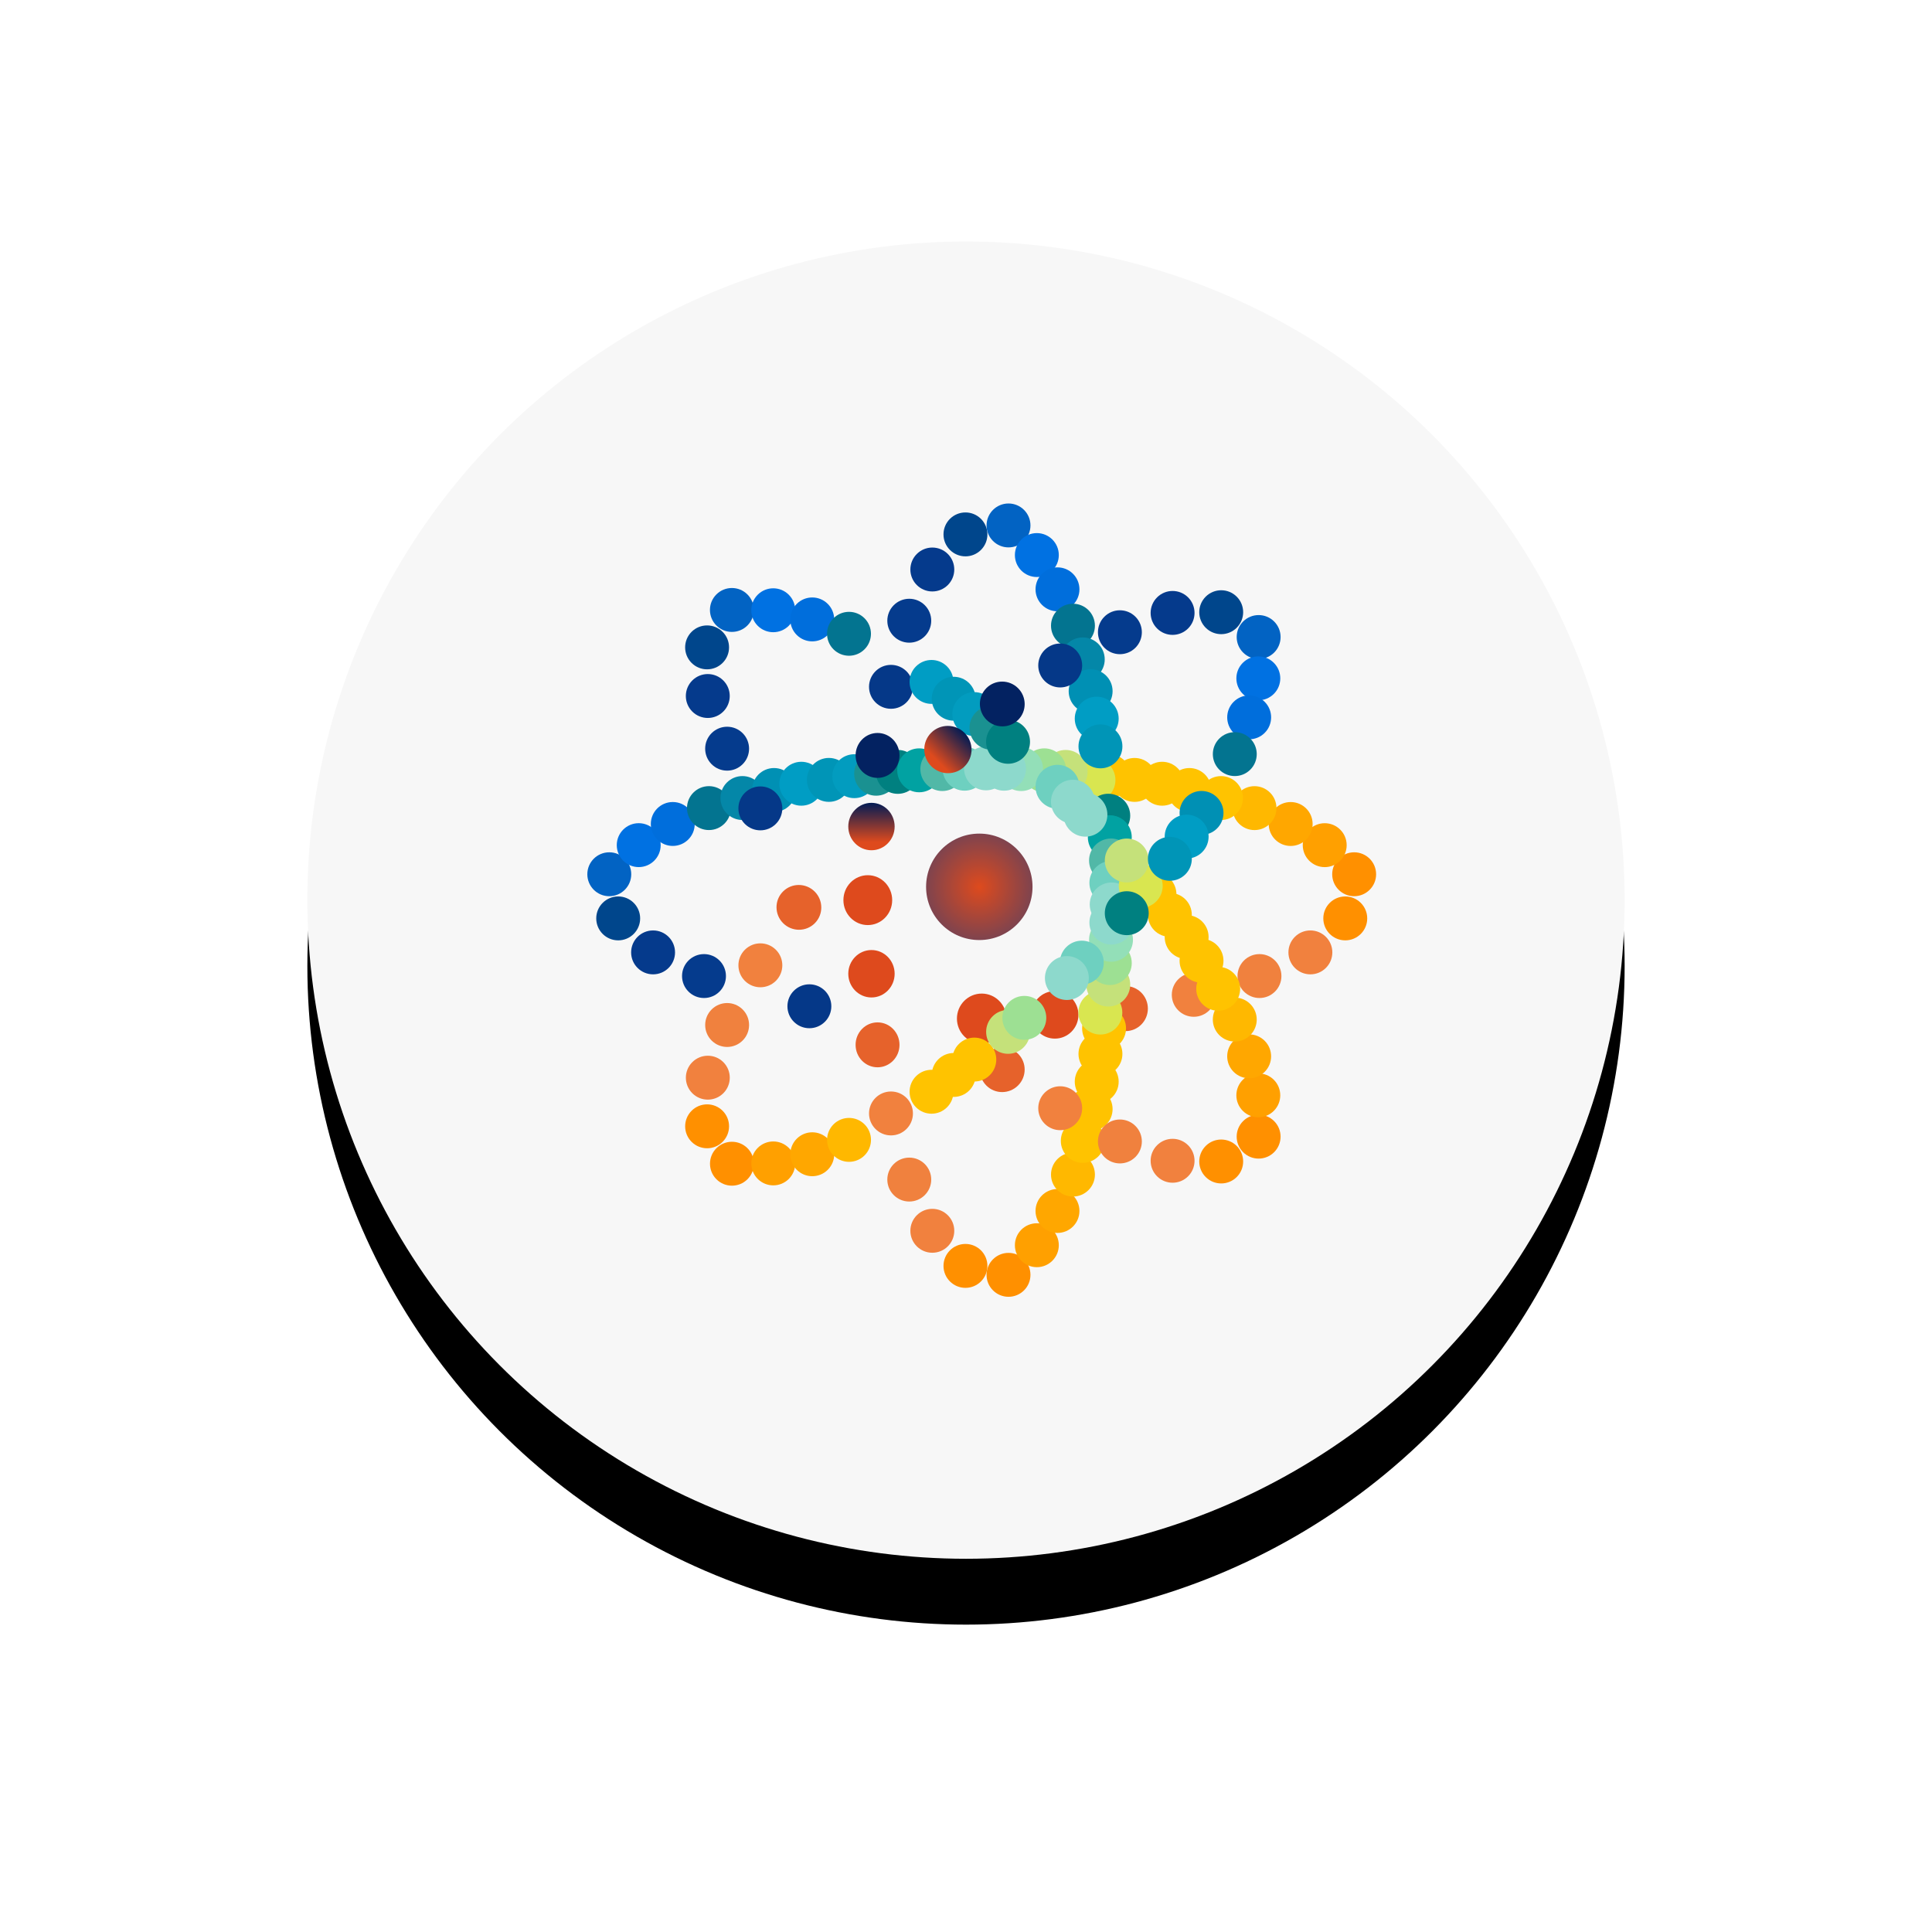 <?xml version="1.0" encoding="UTF-8"?>
<svg width="88px" height="88px" viewBox="0 0 88 88" version="1.1" xmlns="http://www.w3.org/2000/svg" xmlns:xlink="http://www.w3.org/1999/xlink">
    <!-- Generator: Sketch 53.2 (72643) - https://sketchapp.com -->
    <title>Group 48</title>
    <desc>Created with Sketch.</desc>
    <defs>
        <circle id="path-1" cx="30" cy="30" r="30"></circle>
        <filter x="-37.5%" y="-32.5%" width="175.0%" height="175.0%" filterUnits="objectBoundingBox" id="filter-2">
            <feOffset dx="0" dy="3" in="SourceAlpha" result="shadowOffsetOuter1"></feOffset>
            <feGaussianBlur stdDeviation="7" in="shadowOffsetOuter1" result="shadowBlurOuter1"></feGaussianBlur>
            <feColorMatrix values="0 0 0 0 0   0 0 0 0 0   0 0 0 0 0  0 0 0 0.3 0" type="matrix" in="shadowBlurOuter1"></feColorMatrix>
        </filter>
        <linearGradient x1="17.053%" y1="50%" x2="100%" y2="50%" id="linearGradient-3">
            <stop stop-color="#DE4A1D" offset="0%"></stop>
            <stop stop-color="#021B54" offset="100%"></stop>
        </linearGradient>
        <linearGradient x1="17.053%" y1="50%" x2="100%" y2="50%" id="linearGradient-4">
            <stop stop-color="#DE4A1D" offset="0%"></stop>
            <stop stop-color="#021B54" offset="100%"></stop>
        </linearGradient>
        <radialGradient cx="50%" cy="50%" fx="50%" fy="50%" r="113.66%" id="radialGradient-5">
            <stop stop-color="#DE4A1D" offset="0%"></stop>
            <stop stop-color="#053B8D" offset="100%"></stop>
        </radialGradient>
    </defs>
    <g id="Welcome" stroke="none" stroke-width="1" fill="none" fill-rule="evenodd">
        <g id="Homepage" transform="translate(-1003, -1885)">
            <g id="Group-39" transform="translate(1017, 1896)">
                <g id="Group-48">
                    <g id="Oval">
                        <use fill="black" fill-opacity="1" filter="url(#filter-2)" xlink:href="#path-1"></use>
                        <use fill="#F7F7F7" fill-rule="evenodd" xlink:href="#path-1"></use>
                    </g>
                    <g id="Group-3" transform="translate(10, 10)">
                        <g id="Group-2" transform="translate(1.212, 13.333)">
                            <g id="Group" transform="translate(18.375, 0)">
                                <ellipse id="Oval" fill="#DE4A1D" cx="1.129" cy="12.063" rx="1.129" ry="1.14"></ellipse>
                                <ellipse id="Oval" fill="#DE4A1D" cx="4.461" cy="11.892" rx="1.073" ry="1.083"></ellipse>
                                <ellipse id="Oval" fill="#E6622B" cx="7.68" cy="11.607" rx="1.017" ry="1.026"></ellipse>
                                <ellipse id="Oval" fill="#F1813E" cx="10.787" cy="10.98" rx="1" ry="1"></ellipse>
                                <ellipse id="Oval" fill="#F0813E" cx="13.78" cy="10.125" rx="1" ry="1"></ellipse>
                                <ellipse id="Oval" fill="#F1813E" cx="16.099" cy="9.047" rx="1" ry="1"></ellipse>
                                <ellipse id="Oval" fill="#FF9000" cx="17.688" cy="7.499" rx="1" ry="1"></ellipse>
                                <ellipse id="Oval" fill="#FF9000" cx="18.093" cy="5.488" rx="1" ry="1"></ellipse>
                                <ellipse id="Oval" fill="#FFA000" cx="16.752" cy="4.163" rx="1" ry="1"></ellipse>
                                <ellipse id="Oval" fill="#FFA700" cx="15.201" cy="3.199" rx="1" ry="1"></ellipse>
                                <ellipse id="Oval" fill="#FFB800" cx="13.554" cy="2.476" rx="1" ry="1"></ellipse>
                                <ellipse id="Oval" fill="#FFC300" cx="12.029" cy="2.017" rx="1" ry="1"></ellipse>
                                <ellipse id="Oval" fill="#FFC300" cx="10.589" cy="1.65" rx="1" ry="1"></ellipse>
                                <ellipse id="Oval" fill="#FFC300" cx="9.347" cy="1.365" rx="1" ry="1"></ellipse>
                                <ellipse id="Oval" fill="#FFC300" cx="8.091" cy="1.191" rx="1" ry="1"></ellipse>
                                <ellipse id="Oval" fill="#FFC300" cx="6.932" cy="1.022" rx="1" ry="1"></ellipse>
                                <ellipse id="Oval" fill="#D9E650" cx="6.22" cy="1.195" rx="1" ry="1"></ellipse>
                                <ellipse id="Oval" fill="#C5E17A" cx="4.952" cy="0.826" rx="1" ry="1"></ellipse>
                                <ellipse id="Oval" fill="#9DE093" cx="3.978" cy="0.754" rx="1" ry="1"></ellipse>
                                <ellipse id="Oval" fill="#93DFB8" cx="2.924" cy="0.698" rx="1" ry="1"></ellipse>
                                <ellipse id="Oval" fill="#8DD9CC" cx="2.146" cy="0.682" rx="1" ry="1"></ellipse>
                            </g>
                            <g id="Group" transform="translate(10.42, 6.972) scale(-1, 1) translate(-10.42, -6.972) translate(0.723, 0.305)">
                                <ellipse id="Oval" fill="#053888" cx="8.463" cy="11.196" rx="1" ry="1"></ellipse>
                                <ellipse id="Oval" fill="#053B8D" cx="13.263" cy="9.82" rx="1" ry="1"></ellipse>
                                <ellipse id="Oval" fill="#053A8C" cx="15.582" cy="8.742" rx="1" ry="1"></ellipse>
                                <ellipse id="Oval" fill="#00468C" cx="17.171" cy="7.194" rx="1" ry="1"></ellipse>
                                <ellipse id="Oval" fill="#0263C3" cx="17.577" cy="5.183" rx="1" ry="1"></ellipse>
                                <ellipse id="Oval" fill="#0071E2" cx="16.236" cy="3.857" rx="1" ry="1"></ellipse>
                                <ellipse id="Oval" fill="#006EDC" cx="14.685" cy="2.893" rx="1" ry="1"></ellipse>
                                <ellipse id="Oval" fill="#037490" cx="13.038" cy="2.17" rx="1" ry="1"></ellipse>
                                <ellipse id="Oval" fill="#0487A8" cx="11.513" cy="1.711" rx="1" ry="1"></ellipse>
                                <ellipse id="Oval" fill="#0090B4" cx="10.073" cy="1.345" rx="1" ry="1"></ellipse>
                                <ellipse id="Oval" fill="#009DC4" cx="8.83" cy="1.06" rx="1" ry="1"></ellipse>
                                <ellipse id="Oval" fill="#0095B7" cx="7.575" cy="0.885" rx="1" ry="1"></ellipse>
                                <ellipse id="Oval" fill="#029CBF" cx="6.416" cy="0.716" rx="1" ry="1"></ellipse>
                                <ellipse id="Oval" fill="#1A9191" cx="5.422" cy="0.605" rx="1" ry="1"></ellipse>
                                <ellipse id="Oval" fill="#008080" cx="4.436" cy="0.52" rx="1" ry="1"></ellipse>
                                <ellipse id="Oval" fill="#01A2A2" cx="3.462" cy="0.449" rx="1" ry="1"></ellipse>
                                <ellipse id="Oval" fill="#51B8A7" cx="2.408" cy="0.392" rx="1" ry="1"></ellipse>
                                <ellipse id="Oval" fill="#6ED0C0" cx="1.395" cy="0.376" rx="1" ry="1"></ellipse>
                                <ellipse id="Oval" fill="#8DD9CC" cx="0.418" cy="0.36" rx="1" ry="1"></ellipse>
                            </g>
                        </g>
                        <g id="Group-2" transform="translate(20.606, 20) rotate(90) translate(-20.606, -20) translate(1.212, 13.333)">
                            <g id="Group" transform="translate(18.258, 0)">
                                <ellipse id="Oval" fill="#DE4A1D" cx="1.136" cy="11.746" rx="1.136" ry="1.111"></ellipse>
                                <ellipse id="Oval" fill="#DE4A1D" cx="4.489" cy="11.579" rx="1.08" ry="1.056"></ellipse>
                                <ellipse id="Oval" fill="#E6622B" cx="7.727" cy="11.302" rx="1.023" ry="1"></ellipse>
                                <ellipse id="Oval" fill="#F1813E" cx="10.852" cy="10.69" rx="1" ry="1"></ellipse>
                                <ellipse id="Oval" fill="#F0813E" cx="13.864" cy="9.857" rx="1" ry="1"></ellipse>
                                <ellipse id="Oval" fill="#F1813E" cx="16.197" cy="8.807" rx="1" ry="1"></ellipse>
                                <ellipse id="Oval" fill="#FF9000" cx="17.796" cy="7.298" rx="1" ry="1"></ellipse>
                                <ellipse id="Oval" fill="#FF9000" cx="18.203" cy="5.337" rx="1" ry="1"></ellipse>
                                <ellipse id="Oval" fill="#FFA000" cx="16.854" cy="4.046" rx="1" ry="1"></ellipse>
                                <ellipse id="Oval" fill="#FFA700" cx="15.294" cy="3.106" rx="1" ry="1"></ellipse>
                                <ellipse id="Oval" fill="#FFB800" cx="13.637" cy="2.401" rx="1" ry="1"></ellipse>
                                <ellipse id="Oval" fill="#FFC300" cx="12.102" cy="1.954" rx="1" ry="1"></ellipse>
                                <ellipse id="Oval" fill="#FFC300" cx="10.654" cy="1.596" rx="1" ry="1"></ellipse>
                                <ellipse id="Oval" fill="#FFC300" cx="9.404" cy="1.319" rx="1" ry="1"></ellipse>
                                <ellipse id="Oval" fill="#FFC300" cx="8.14" cy="1.149" rx="1" ry="1"></ellipse>
                                <ellipse id="Oval" fill="#FFC300" cx="6.975" cy="0.984" rx="1" ry="1"></ellipse>
                                <ellipse id="Oval" fill="#D9E650" cx="6.258" cy="1.153" rx="1" ry="1"></ellipse>
                                <ellipse id="Oval" fill="#C5E17A" cx="4.982" cy="0.793" rx="1" ry="1"></ellipse>
                                <ellipse id="Oval" fill="#9DE093" cx="4.002" cy="0.723" rx="1" ry="1"></ellipse>
                                <ellipse id="Oval" fill="#93DFB8" cx="2.942" cy="0.668" rx="1" ry="1"></ellipse>
                                <ellipse id="Oval" fill="#8DD9CC" cx="2.159" cy="0.652" rx="1" ry="1"></ellipse>
                            </g>
                            <g id="Group" transform="translate(10.355, 6.667) scale(-1, 1) translate(-10.355, -6.667) translate(0.658, 0)">
                                <ellipse id="Oval" fill="url(#linearGradient-3)" cx="4.01" cy="11.579" rx="1.08" ry="1.056"></ellipse>
                                <ellipse id="Oval" fill="#032261" cx="7.249" cy="11.302" rx="1.023" ry="1"></ellipse>
                                <ellipse id="Oval" fill="#053888" cx="10.374" cy="10.69" rx="1" ry="1"></ellipse>
                                <ellipse id="Oval" fill="#053B8D" cx="13.385" cy="9.857" rx="1" ry="1"></ellipse>
                                <ellipse id="Oval" fill="#053A8C" cx="15.718" cy="8.807" rx="1" ry="1"></ellipse>
                                <ellipse id="Oval" fill="#00468C" cx="17.317" cy="7.298" rx="1" ry="1"></ellipse>
                                <ellipse id="Oval" fill="#0263C3" cx="17.725" cy="5.337" rx="1" ry="1"></ellipse>
                                <ellipse id="Oval" fill="#0071E2" cx="16.376" cy="4.046" rx="1" ry="1"></ellipse>
                                <ellipse id="Oval" fill="#006EDC" cx="14.815" cy="3.106" rx="1" ry="1"></ellipse>
                                <ellipse id="Oval" fill="#037490" cx="13.159" cy="2.401" rx="1" ry="1"></ellipse>
                                <ellipse id="Oval" fill="#0487A8" cx="11.624" cy="1.954" rx="1" ry="1"></ellipse>
                                <ellipse id="Oval" fill="#0090B4" cx="10.175" cy="1.596" rx="1" ry="1"></ellipse>
                                <ellipse id="Oval" fill="#009DC4" cx="8.925" cy="1.319" rx="1" ry="1"></ellipse>
                                <ellipse id="Oval" fill="#0095B7" cx="7.662" cy="1.149" rx="1" ry="1"></ellipse>
                                <ellipse id="Oval" fill="#008080" cx="4.504" cy="0.793" rx="1" ry="1"></ellipse>
                                <ellipse id="Oval" fill="#01A2A2" cx="3.524" cy="0.723" rx="1" ry="1"></ellipse>
                                <ellipse id="Oval" fill="#51B8A7" cx="2.464" cy="0.668" rx="1" ry="1"></ellipse>
                                <ellipse id="Oval" fill="#6ED0C0" cx="1.444" cy="0.652" rx="1" ry="1"></ellipse>
                                <ellipse id="Oval" fill="#8DD9CC" cx="0.462" cy="0.637" rx="1" ry="1"></ellipse>
                            </g>
                        </g>
                        <g id="Group-2" transform="translate(19.979, 19.976) rotate(45) translate(-19.979, -19.976) translate(0.585, 12.704)">
                            <g id="Group" transform="translate(18.375, -0)">
                                <ellipse id="Oval" fill="#E6622B" cx="7.68" cy="11.567" rx="1.017" ry="1.023"></ellipse>
                                <ellipse id="Oval" fill="#F1813E" cx="10.787" cy="10.942" rx="1" ry="1"></ellipse>
                                <ellipse id="Oval" fill="#F0813E" cx="13.78" cy="10.09" rx="1" ry="1"></ellipse>
                                <ellipse id="Oval" fill="#F1813E" cx="16.099" cy="9.015" rx="1" ry="1"></ellipse>
                                <ellipse id="Oval" fill="#FF9000" cx="17.688" cy="7.472" rx="1" ry="1"></ellipse>
                                <ellipse id="Oval" fill="#FF9000" cx="18.093" cy="5.467" rx="1" ry="1"></ellipse>
                                <ellipse id="Oval" fill="#FFA000" cx="16.752" cy="4.146" rx="1" ry="1"></ellipse>
                                <ellipse id="Oval" fill="#FFA700" cx="15.201" cy="3.185" rx="1" ry="1"></ellipse>
                                <ellipse id="Oval" fill="#FFB800" cx="13.554" cy="2.464" rx="1" ry="1"></ellipse>
                                <ellipse id="Oval" fill="#FFC300" cx="12.029" cy="2.007" rx="1" ry="1"></ellipse>
                                <ellipse id="Oval" fill="#FFC300" cx="10.589" cy="1.641" rx="1" ry="1"></ellipse>
                                <ellipse id="Oval" fill="#FFC300" cx="9.347" cy="1.357" rx="1" ry="1"></ellipse>
                                <ellipse id="Oval" fill="#FFC300" cx="8.091" cy="1.183" rx="1" ry="1"></ellipse>
                                <ellipse id="Oval" fill="#FFC300" cx="6.932" cy="1.015" rx="1" ry="1"></ellipse>
                                <ellipse id="Oval" fill="#D9E650" cx="6.22" cy="1.188" rx="1" ry="1"></ellipse>
                                <ellipse id="Oval" fill="#C5E17A" cx="4.952" cy="0.82" rx="1" ry="1"></ellipse>
                                <ellipse id="Oval" fill="#8DD9CC" cx="2.146" cy="0.676" rx="1" ry="1"></ellipse>
                            </g>
                            <g id="Group" transform="translate(10.42, 6.967) scale(-1, 1) translate(-10.42, -6.967) translate(0.723, 0.301)">
                                <ellipse id="Oval" fill="#053888" cx="10.27" cy="10.641" rx="1" ry="1"></ellipse>
                                <ellipse id="Oval" fill="#053B8D" cx="13.263" cy="9.789" rx="1" ry="1"></ellipse>
                                <ellipse id="Oval" fill="#053A8C" cx="15.582" cy="8.715" rx="1" ry="1"></ellipse>
                                <ellipse id="Oval" fill="#00468C" cx="17.171" cy="7.171" rx="1" ry="1"></ellipse>
                                <ellipse id="Oval" fill="#0263C3" cx="17.577" cy="5.167" rx="1" ry="1"></ellipse>
                                <ellipse id="Oval" fill="#0071E2" cx="16.236" cy="3.845" rx="1" ry="1"></ellipse>
                                <ellipse id="Oval" fill="#006EDC" cx="14.685" cy="2.884" rx="1" ry="1"></ellipse>
                                <ellipse id="Oval" fill="#037490" cx="13.038" cy="2.163" rx="1" ry="1"></ellipse>
                                <ellipse id="Oval" fill="#009DC4" cx="8.83" cy="1.056" rx="1" ry="1"></ellipse>
                                <ellipse id="Oval" fill="#0095B7" cx="7.575" cy="0.883" rx="1" ry="1"></ellipse>
                                <ellipse id="Oval" fill="#029CBF" cx="6.416" cy="0.714" rx="1" ry="1"></ellipse>
                                <ellipse id="Oval" fill="#1A9191" cx="5.422" cy="0.603" rx="1" ry="1"></ellipse>
                                <ellipse id="Oval" fill="#008080" cx="4.436" cy="0.519" rx="1" ry="1"></ellipse>
                                <ellipse id="Oval" fill="#6ED0C0" cx="1.395" cy="0.375" rx="1" ry="1"></ellipse>
                                <ellipse id="Oval" fill="#8DD9CC" cx="0.418" cy="0.359" rx="1" ry="1"></ellipse>
                            </g>
                        </g>
                        <g id="Group-2" transform="translate(20.836, 18.812) rotate(135) translate(-20.836, -18.812) translate(2.048, 12.145)">
                            <g id="Group" transform="translate(18.154, 0)">
                                <ellipse id="Oval" fill="#E6622B" cx="7.68" cy="11.567" rx="1.017" ry="1.023"></ellipse>
                                <ellipse id="Oval" fill="#F1813E" cx="10.787" cy="10.942" rx="1" ry="1"></ellipse>
                                <ellipse id="Oval" fill="#F0813E" cx="13.78" cy="10.09" rx="1" ry="1"></ellipse>
                                <ellipse id="Oval" fill="#F1813E" cx="16.099" cy="9.015" rx="1" ry="1"></ellipse>
                                <ellipse id="Oval" fill="#FF9000" cx="17.688" cy="7.472" rx="1" ry="1"></ellipse>
                                <ellipse id="Oval" fill="#FF9000" cx="18.093" cy="5.467" rx="1" ry="1"></ellipse>
                                <ellipse id="Oval" fill="#FFA000" cx="16.752" cy="4.146" rx="1" ry="1"></ellipse>
                                <ellipse id="Oval" fill="#FFA700" cx="15.201" cy="3.185" rx="1" ry="1"></ellipse>
                                <ellipse id="Oval" fill="#FFB800" cx="13.554" cy="2.464" rx="1" ry="1"></ellipse>
                                <ellipse id="Oval" fill="#FFC300" cx="9.347" cy="1.357" rx="1" ry="1"></ellipse>
                                <ellipse id="Oval" fill="#FFC300" cx="8.091" cy="1.183" rx="1" ry="1"></ellipse>
                                <ellipse id="Oval" fill="#FFC300" cx="6.932" cy="1.015" rx="1" ry="1"></ellipse>
                                <ellipse id="Oval" fill="#C5E17A" cx="4.952" cy="0.82" rx="1" ry="1"></ellipse>
                                <ellipse id="Oval" fill="#9DE093" cx="3.978" cy="0.748" rx="1" ry="1"></ellipse>
                            </g>
                            <g id="Group" transform="translate(10.238, 6.667) scale(-1, 1) translate(-10.238, -6.667) translate(0.541, 0)">
                                <ellipse id="Oval" fill="url(#linearGradient-4)" cx="3.983" cy="11.851" rx="1.073" ry="1.08"></ellipse>
                                <ellipse id="Oval" fill="#032261" cx="7.202" cy="11.567" rx="1.017" ry="1.023"></ellipse>
                                <ellipse id="Oval" fill="#053888" cx="10.308" cy="10.942" rx="1" ry="1"></ellipse>
                                <ellipse id="Oval" fill="#053B8D" cx="13.301" cy="10.09" rx="1" ry="1"></ellipse>
                                <ellipse id="Oval" fill="#053A8C" cx="15.62" cy="9.015" rx="1" ry="1"></ellipse>
                                <ellipse id="Oval" fill="#00468C" cx="17.209" cy="7.472" rx="1" ry="1"></ellipse>
                                <ellipse id="Oval" fill="#0263C3" cx="17.615" cy="5.467" rx="1" ry="1"></ellipse>
                                <ellipse id="Oval" fill="#0071E2" cx="16.274" cy="4.146" rx="1" ry="1"></ellipse>
                                <ellipse id="Oval" fill="#006EDC" cx="14.723" cy="3.185" rx="1" ry="1"></ellipse>
                                <ellipse id="Oval" fill="#037490" cx="13.076" cy="2.464" rx="1" ry="1"></ellipse>
                                <ellipse id="Oval" fill="#0090B4" cx="10.111" cy="1.641" rx="1" ry="1"></ellipse>
                                <ellipse id="Oval" fill="#009DC4" cx="8.868" cy="1.357" rx="1" ry="1"></ellipse>
                                <ellipse id="Oval" fill="#0095B7" cx="7.613" cy="1.183" rx="1" ry="1"></ellipse>
                                <ellipse id="Oval" fill="#008080" cx="4.473" cy="0.82" rx="1" ry="1"></ellipse>
                                <ellipse id="Oval" fill="#6ED0C0" cx="1.433" cy="0.676" rx="1" ry="1"></ellipse>
                                <ellipse id="Oval" fill="#8DD9CC" cx="0.456" cy="0.66" rx="1" ry="1"></ellipse>
                            </g>
                        </g>
                        <circle id="Oval-2" fill="url(#radialGradient-5)" cx="20.606" cy="19.394" r="2.424"></circle>
                    </g>
                </g>
            </g>
        </g>
    </g>
</svg>